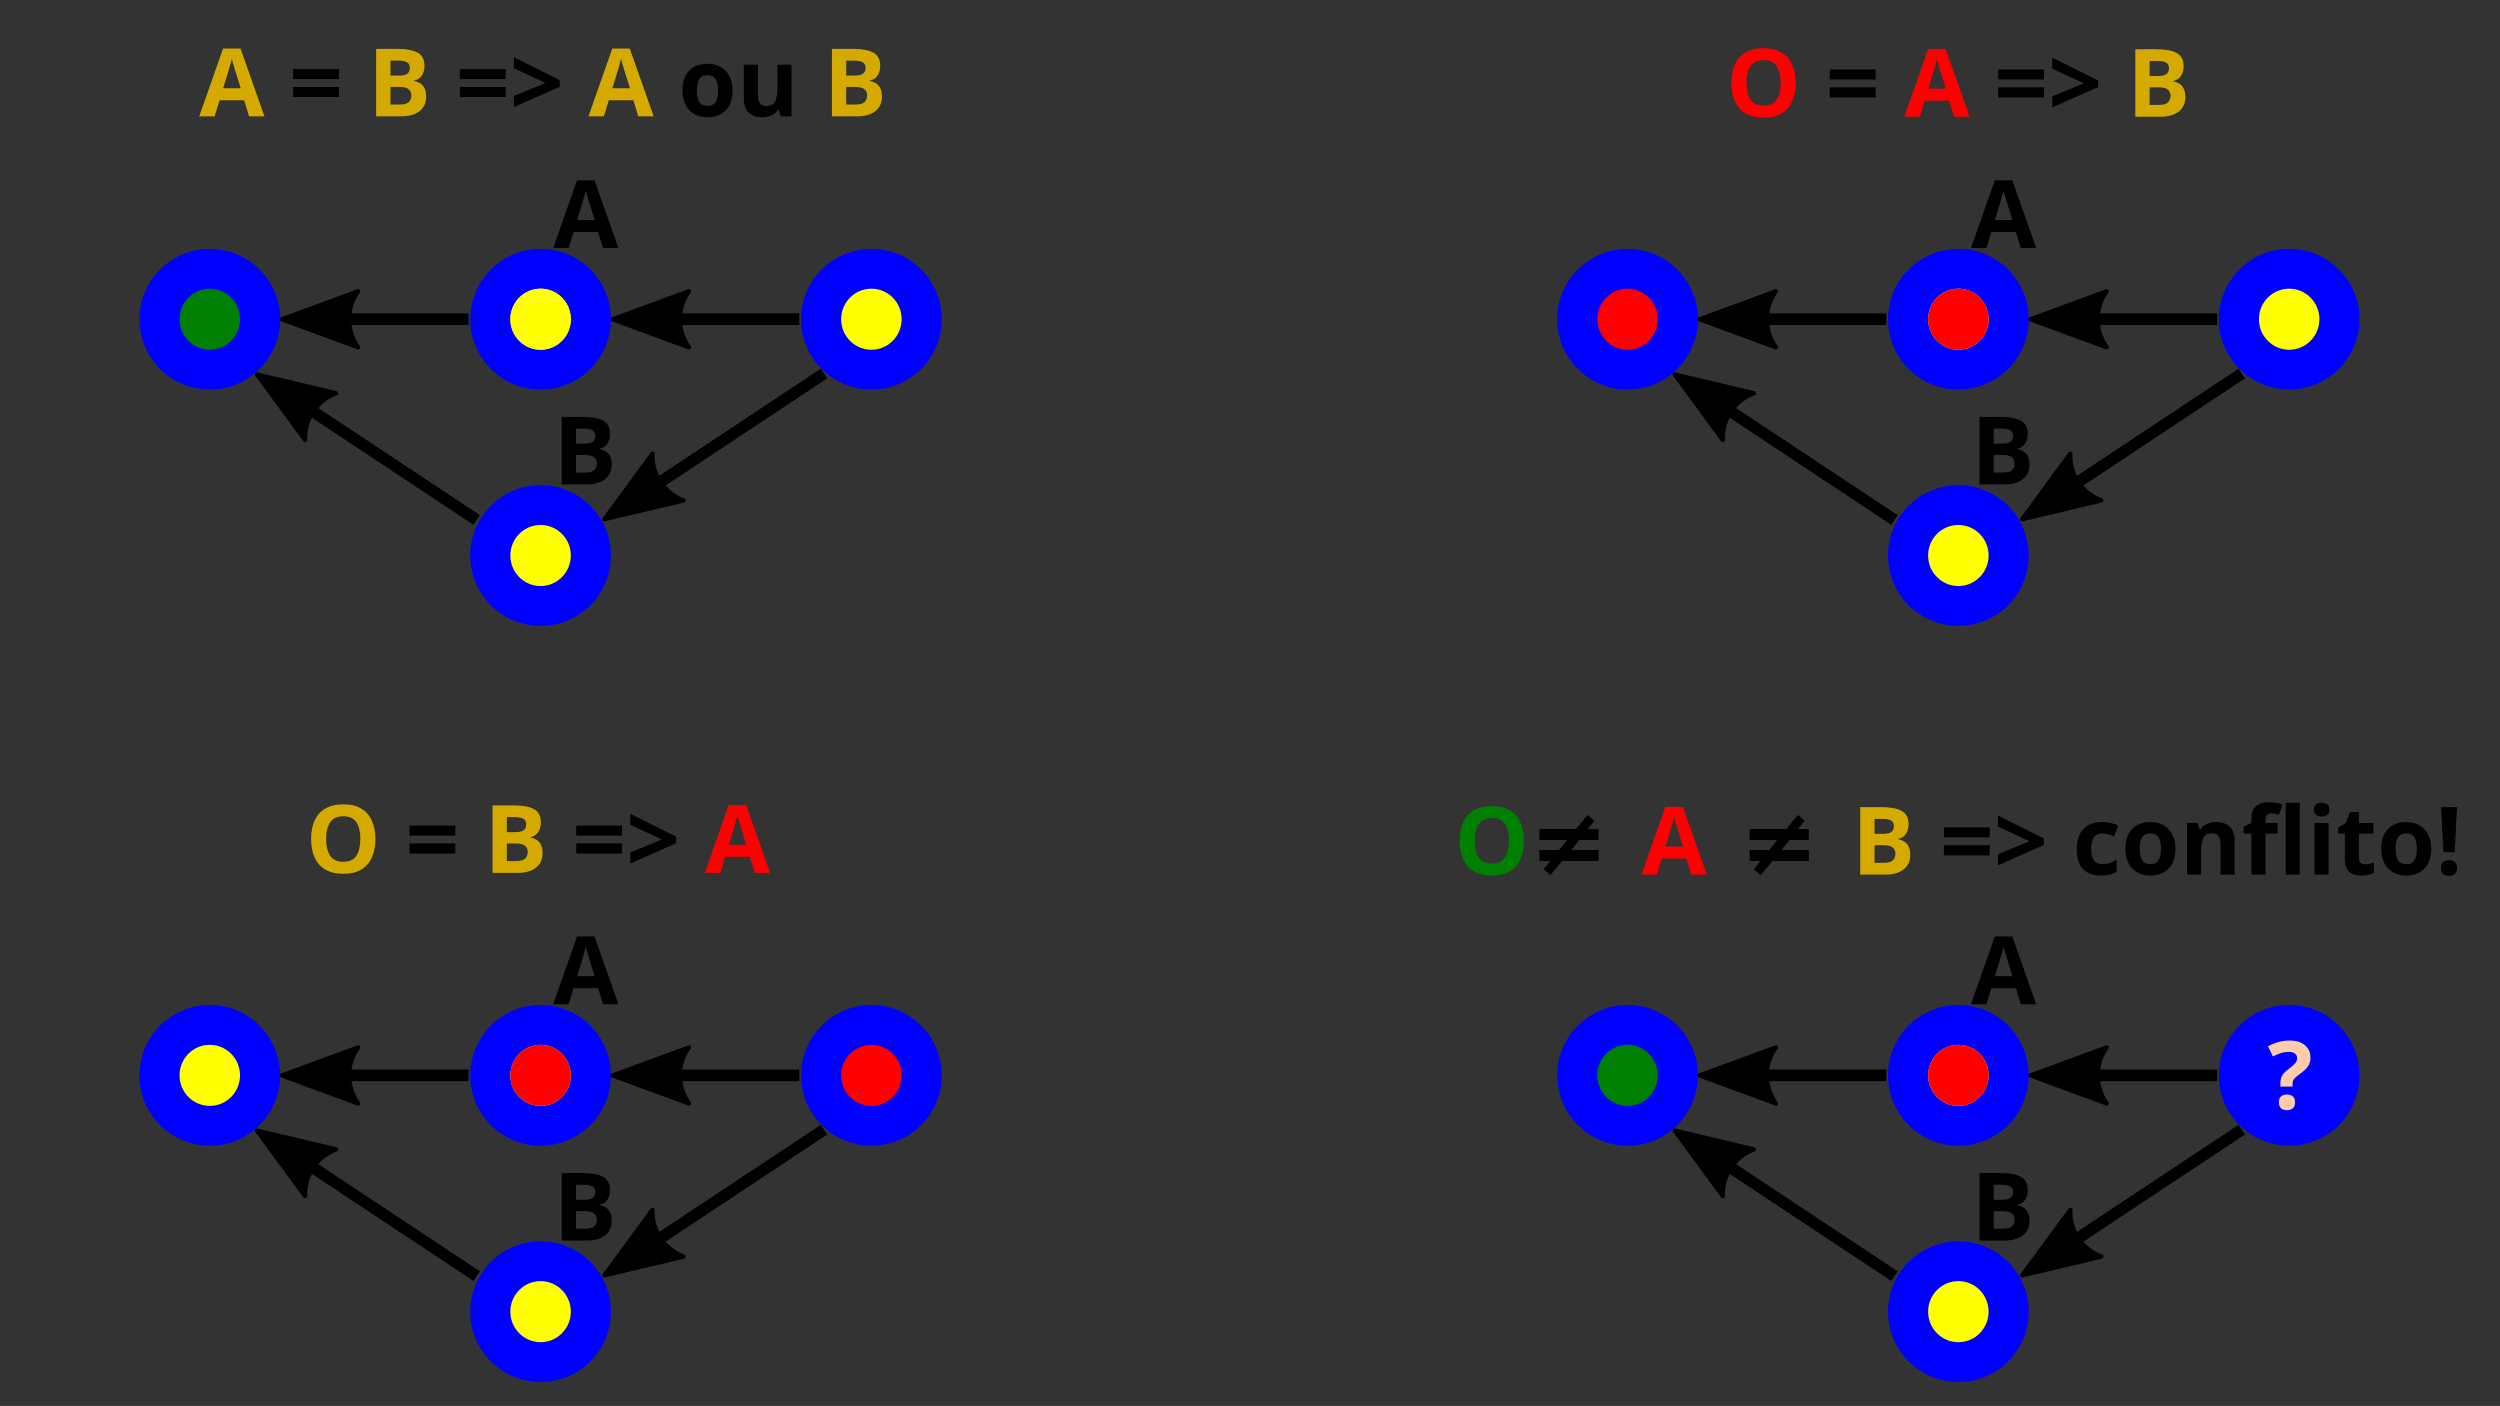 <?xml version="1.0" encoding="UTF-8" standalone="no"?>
<!-- Created with Inkscape (http://www.inkscape.org/) -->

<svg
   version="1.1"
   id="svg2"
   width="1058"
   height="595"
   viewBox="0 0 1058 595"
   sodipodi:docname="3-way-merge.svg"
   inkscape:version="1.1.2 (0a00cf5339, 2022-02-04, custom)"
   xmlns:inkscape="http://www.inkscape.org/namespaces/inkscape"
   xmlns:sodipodi="http://sodipodi.sourceforge.net/DTD/sodipodi-0.dtd"
   xmlns="http://www.w3.org/2000/svg"
   xmlns:svg="http://www.w3.org/2000/svg">
  <rect x="0" y="0" width="1058" height="595" fill="#333333" stroke="none"/>
  <defs
     id="defs6">
    <marker
       style="overflow:visible;"
       id="Arrow2Mend"
       refX="0.0"
       refY="0.0"
       orient="auto"
       inkscape:stockid="Arrow2Mend"
       inkscape:isstock="true">
      <path
         transform="scale(0.6) rotate(180) translate(0,0)"
         d="M 8.719,4.034 L -2.207,0.016 L 8.719,-4.002 C 6.973,-1.63 6.983,1.616 8.719,4.034 z "
         style="stroke:context-stroke;fill-rule:evenodd;fill:context-stroke;stroke-width:0.625;stroke-linejoin:round;"
         id="path2113" />
    </marker>
    <marker
       style="overflow:visible"
       id="Arrow2Mstart"
       refX="0"
       refY="0"
       orient="auto"
       inkscape:stockid="Arrow2Mstart"
       inkscape:isstock="true">
      <path
         transform="scale(0.6)"
         d="M 8.719,4.034 -2.207,0.016 8.719,-4.002 c -1.745,2.372 -1.735,5.617 -6e-7,8.035 z"
         style="fill:context-stroke;fill-rule:evenodd;stroke:context-stroke;stroke-width:0.625;stroke-linejoin:round"
         id="path1480" />
    </marker>
  </defs>
  <sodipodi:namedview
     id="namedview4"
     pagecolor="#ffffff"
     bordercolor="#666666"
     borderopacity="1.0"
     inkscape:pageshadow="2"
     inkscape:pageopacity="0.0"
     inkscape:pagecheckerboard="0"
     showgrid="false"
     inkscape:snap-bbox="true"
     inkscape:snap-bbox-midpoints="true"
     inkscape:zoom="0.585"
     inkscape:cx="660.68376"
     inkscape:cy="354.70085"
     inkscape:window-width="1680"
     inkscape:window-height="1050"
     inkscape:window-x="0"
     inkscape:window-y="0"
     inkscape:window-maximized="1"
     inkscape:current-layer="g8" />
  <g
     inkscape:groupmode="layer"
     inkscape:label="Image"
     id="g8">
    <ellipse
       style="fill:#0000ff;stroke-width:20"
       id="circle1111"
       cx="88.778"
       cy="135.094"
       rx="29.773"
       ry="29.773" />
    <ellipse
       style="fill:#0000ff;stroke-width:20"
       id="circle1113"
       cx="228.778"
       cy="135.094"
       rx="29.773"
       ry="29.773" />
    <g
       id="path1115">
      <path
         style="color:#000000;fill:#000000;-inkscape-stroke:none"
         d="m 125.85,132.623 v 4.914 h 72.43 v -4.914 z"
         id="path1409" />
      <g
         id="g1399">
        <g
           id="path1401">
          <path
             style="color:#000000;fill:#000000;fill-rule:evenodd;stroke-width:1.842;stroke-linejoin:round;-inkscape-stroke:none"
             d="m 151.552,146.971 -32.209,-11.844 32.209,-11.844 c -5.146,6.993 -5.116,16.56 0,23.688 z"
             id="path1405" />
          <path
             style="color:#000000;fill:#000000;fill-rule:evenodd;stroke-linejoin:round;-inkscape-stroke:none"
             d="m 151.234,122.418 -32.209,11.844 a 0.921,0.921 0 0 0 0,1.73 l 32.209,11.844 a 0.921,0.921 0 0 0 1.066,-1.402 c -4.889,-6.812 -4.913,-15.935 -0.006,-22.604 a 0.921,0.921 0 0 0 -1.061,-1.412 z m -1.861,2.648 c -3.421,6.239 -3.389,13.822 0.035,20.135 l -27.393,-10.074 z"
             id="path1407" />
        </g>
      </g>
    </g>
    <g
       id="path1806">
      <path
         style="color:#000000;fill:#000000;-inkscape-stroke:none"
         d="m 265.85,132.623 v 4.914 h 72.43 v -4.914 z"
         id="path1395" />
      <g
         id="g1385">
        <g
           id="path1387">
          <path
             style="color:#000000;fill:#000000;fill-rule:evenodd;stroke-width:1.842;stroke-linejoin:round;-inkscape-stroke:none"
             d="m 291.552,146.971 -32.209,-11.844 32.209,-11.844 c -5.146,6.993 -5.116,16.56 0,23.688 z"
             id="path1391" />
          <path
             style="color:#000000;fill:#000000;fill-rule:evenodd;stroke-linejoin:round;-inkscape-stroke:none"
             d="m 291.234,122.418 -32.209,11.844 a 0.921,0.921 0 0 0 0,1.73 l 32.209,11.844 a 0.921,0.921 0 0 0 1.066,-1.402 c -4.889,-6.812 -4.913,-15.935 -0.006,-22.604 a 0.921,0.921 0 0 0 -1.061,-1.412 z m -1.861,2.648 c -3.421,6.239 -3.389,13.822 0.035,20.135 l -27.393,-10.074 z"
             id="path1393" />
        </g>
      </g>
    </g>
    <ellipse
       style="fill:#0000ff;stroke-width:20"
       id="ellipse1808"
       cx="368.778"
       cy="135.094"
       rx="29.773"
       ry="29.773" />
    <ellipse
       style="fill:#0000ff;stroke-width:20"
       id="ellipse1810"
       cx="228.778"
       cy="235.094"
       rx="29.773"
       ry="29.773" />
    <g
       id="path1812">
      <path
         style="color:#000000;fill:#000000;-inkscape-stroke:none"
         d="m 115.615,160.023 -2.715,4.096 87.471,57.99 2.715,-4.094 z"
         id="path1377" />
      <g
         id="g1367">
        <g
           id="path1369">
          <path
             style="color:#000000;fill:#000000;fill-rule:evenodd;stroke-width:1.842;stroke-linejoin:round;-inkscape-stroke:none"
             d="m 129.108,186.184 -20.3,-27.669 33.39,7.926 c -8.153,2.985 -13.415,10.975 -13.089,19.743 z"
             id="path1373" />
          <path
             style="color:#000000;fill:#000000;fill-rule:evenodd;stroke-linejoin:round;-inkscape-stroke:none"
             d="m 109.021,157.619 a 0.921,0.921 0 0 0 -0.957,1.441 l 20.301,27.668 a 0.921,0.921 0 0 0 1.664,-0.578 c -0.311,-8.379 4.71,-15.997 12.484,-18.844 a 0.921,0.921 0 0 0 -0.104,-1.762 z m 2.012,2.371 28.363,6.732 c -6.299,3.31 -10.463,9.648 -11.098,16.801 z"
             id="path1375" />
        </g>
      </g>
    </g>
    <g
       id="path1985">
      <path
         style="color:#000000;fill:#000000;-inkscape-stroke:none"
         d="m 347.357,156.023 -87.471,57.992 2.715,4.094 87.471,-57.99 z"
         id="path1363" />
      <g
         id="g1353">
        <g
           id="path1355">
          <path
             style="color:#000000;fill:#000000;fill-rule:evenodd;stroke-width:1.842;stroke-linejoin:round;-inkscape-stroke:none"
             d="m 289.237,211.771 -33.39,7.926 20.3,-27.669 c -0.425,8.671 4.887,16.629 13.089,19.743 z"
             id="path1359" />
          <path
             style="color:#000000;fill:#000000;fill-rule:evenodd;stroke-linejoin:round;-inkscape-stroke:none"
             d="m 276.068,191.109 a 0.921,0.921 0 0 0 -0.664,0.373 l -20.301,27.67 a 0.921,0.921 0 0 0 0.957,1.441 l 33.389,-7.926 a 0.921,0.921 0 0 0 0.115,-1.758 c -7.839,-2.976 -12.901,-10.569 -12.496,-18.838 a 0.921,0.921 0 0 0 -1,-0.963 z m -0.752,3.609 c 0.597,7.09 4.814,13.393 11.156,16.762 l -28.4,6.742 z"
             id="path1361" />
        </g>
      </g>
    </g>
    <ellipse
       style="fill:#008000;stroke-width:4.913;stroke-dasharray:4.913, 4.913"
       id="path2400"
       cx="88.778"
       cy="135.094"
       rx="12.8"
       ry="12.923" />
    <ellipse
       style="fill:#ffff00;stroke-width:4.913;stroke-dasharray:4.913, 4.913"
       id="ellipse2482"
       cx="228.778"
       cy="135.094"
       rx="12.8"
       ry="12.923" />
    <ellipse
       style="fill:#ffff00;stroke-width:4.913;stroke-dasharray:4.913, 4.913"
       id="ellipse2502"
       cx="228.778"
       cy="135.094"
       rx="12.8"
       ry="12.923" />
    <ellipse
       style="fill:#ffff00;stroke-width:4.913;stroke-dasharray:4.913, 4.913"
       id="ellipse2504"
       cx="228.778"
       cy="235.094"
       rx="12.8"
       ry="12.923" />
    <ellipse
       style="fill:#ffff00;stroke-width:4.913;stroke-dasharray:4.913, 4.913"
       id="ellipse2506"
       cx="368.778"
       cy="135.094"
       rx="12.8"
       ry="12.923" />
    <g
       aria-label="A = B =&gt; A ou B"
       id="text4724"
       style="font-weight:bold;font-size:40px;-inkscape-font-specification:'sans-serif Bold'">
      <path
         d="m 105.398,49.234 -2.08,-6.8 H 92.918 l -2.08,6.8 h -6.52 l 10.08,-28.68 h 7.4 l 10.12,28.68 z m -5.6,-18.52 q -0.2,-0.68 -0.52,-1.72 -0.32,-1.04 -0.64,-2.12 -0.32,-1.08 -0.52,-1.88 -0.2,0.8 -0.56,2 -0.32,1.16 -0.64,2.24 -0.28,1.04 -0.44,1.48 l -2.04,6.64 h 7.44 z"
         style="fill:#d4aa00"
         id="path1304" />
      <path
         d="m 124.038,33.474 v -4.24 h 19.4 v 4.24 z m 0,7.6 v -4.28 h 19.4 v 4.28 z"
         id="path1306" />
      <path
         d="m 168.078,20.674 q 5.72,0 8.64,1.6 2.92,1.6 2.92,5.64 0,2.44 -1.16,4.12 -1.12,1.68 -3.24,2.04 v 0.2 q 1.44,0.28 2.6,1 1.16,0.72 1.84,2.08 0.68,1.36 0.68,3.6 0,3.88 -2.8,6.08 -2.8,2.2 -7.68,2.2 h -10.68 v -28.56 z m 0.68,11.32 q 2.64,0 3.64,-0.84 1.04,-0.84 1.04,-2.44 0,-1.64 -1.2,-2.36 -1.2,-0.72 -3.8,-0.72 h -3.2 v 6.36 z m -3.52,4.8 v 7.44 h 3.96 q 2.72,0 3.8,-1.04 1.08,-1.08 1.08,-2.84 0,-1.6 -1.12,-2.56 -1.08,-1 -3.96,-1 z"
         style="fill:#d4aa00"
         id="path1308" />
      <path
         d="m 194.598,33.474 v -4.24 h 19.4 v 4.24 z m 0,7.6 v -4.28 h 19.4 v 4.28 z"
         id="path1310" />
      <path
         d="m 217.478,40.594 13.36,-5.48 -13.36,-6.2 v -4.68 l 19.4,9.68 v 2.8 l -19.4,8.56 z"
         id="path1312" />
      <path
         d="m 270.118,49.234 -2.08,-6.8 h -10.4 l -2.08,6.8 h -6.52 l 10.08,-28.68 h 7.4 l 10.12,28.68 z m -5.6,-18.52 q -0.2,-0.68 -0.52,-1.72 -0.32,-1.04 -0.64,-2.12 -0.32,-1.08 -0.52,-1.88 -0.2,0.8 -0.56,2 -0.32,1.16 -0.64,2.24 -0.28,1.04 -0.44,1.48 l -2.04,6.64 h 7.44 z"
         style="fill:#d4aa00"
         id="path1314" />
      <path
         d="m 309.998,38.274 q 0,5.44 -2.88,8.4 -2.84,2.96 -7.76,2.96 -3.04,0 -5.44,-1.32 -2.36,-1.32 -3.72,-3.84 -1.36,-2.56 -1.36,-6.2 0,-5.44 2.84,-8.36 2.84,-2.92 7.8,-2.92 3.08,0 5.44,1.32 2.36,1.32 3.72,3.84 1.36,2.48 1.36,6.12 z m -15.08,0 q 0,3.24 1.04,4.92 1.08,1.64 3.48,1.64 2.36,0 3.4,-1.64 1.08,-1.68 1.08,-4.92 0,-3.24 -1.08,-4.84 -1.04,-1.64 -3.44,-1.64 -2.36,0 -3.44,1.64 -1.04,1.6 -1.04,4.84 z"
         id="path1316" />
      <path
         d="m 334.958,27.394 v 21.84 h -4.56 l -0.8,-2.8 h -0.32 q -1.04,1.68 -2.88,2.44 -1.8,0.76 -3.84,0.76 -3.52,0 -5.64,-1.88 -2.12,-1.92 -2.12,-6.12 v -14.24 h 5.96 v 12.76 q 0,2.32 0.84,3.52 0.84,1.2 2.68,1.2 2.72,0 3.72,-1.84 1,-1.88 1,-5.36 v -10.28 z"
         id="path1318" />
      <path
         d="m 360.958,20.674 q 5.72,0 8.64,1.6 2.92,1.6 2.92,5.64 0,2.44 -1.16,4.12 -1.12,1.68 -3.24,2.04 v 0.2 q 1.44,0.28 2.6,1 1.16,0.72 1.84,2.08 0.68,1.36 0.68,3.6 0,3.88 -2.8,6.08 -2.8,2.2 -7.68,2.2 h -10.68 v -28.56 z m 0.68,11.32 q 2.64,0 3.64,-0.84 1.04,-0.84 1.04,-2.44 0,-1.64 -1.2,-2.36 -1.2,-0.72 -3.8,-0.72 h -3.2 v 6.36 z m -3.52,4.8 v 7.44 h 3.96 q 2.72,0 3.8,-1.04 1.08,-1.08 1.08,-2.84 0,-1.6 -1.12,-2.56 -1.08,-1 -3.96,-1 z"
         style="fill:#d4aa00"
         id="path1320" />
    </g>
    <ellipse
       style="fill:#0000ff;stroke-width:20"
       id="ellipse6982"
       cx="88.778"
       cy="455.094"
       rx="29.773"
       ry="29.773" />
    <ellipse
       style="fill:#0000ff;stroke-width:20"
       id="ellipse6984"
       cx="228.778"
       cy="455.094"
       rx="29.773"
       ry="29.773" />
    <g
       id="path6986">
      <path
         style="color:#000000;fill:#000000;-inkscape-stroke:none"
         d="m 125.85,452.623 v 4.914 h 72.43 v -4.914 z"
         id="path1298" />
      <g
         id="g1288">
        <g
           id="path1290">
          <path
             style="color:#000000;fill:#000000;fill-rule:evenodd;stroke-width:1.842;stroke-linejoin:round;-inkscape-stroke:none"
             d="m 151.552,466.971 -32.209,-11.844 32.209,-11.844 c -5.146,6.993 -5.116,16.56 0,23.688 z"
             id="path1294" />
          <path
             style="color:#000000;fill:#000000;fill-rule:evenodd;stroke-linejoin:round;-inkscape-stroke:none"
             d="m 151.234,442.418 -32.209,11.844 a 0.921,0.921 0 0 0 0,1.73 l 32.209,11.844 a 0.921,0.921 0 0 0 1.066,-1.402 c -4.889,-6.812 -4.913,-15.935 -0.006,-22.604 a 0.921,0.921 0 0 0 -1.061,-1.412 z m -1.861,2.648 c -3.421,6.239 -3.389,13.822 0.035,20.135 l -27.393,-10.074 z"
             id="path1296" />
        </g>
      </g>
    </g>
    <g
       id="path6988">
      <path
         style="color:#000000;fill:#000000;-inkscape-stroke:none"
         d="m 265.85,452.623 v 4.914 h 72.43 v -4.914 z"
         id="path1284" />
      <g
         id="g1274">
        <g
           id="path1276">
          <path
             style="color:#000000;fill:#000000;fill-rule:evenodd;stroke-width:1.842;stroke-linejoin:round;-inkscape-stroke:none"
             d="m 291.552,466.971 -32.209,-11.844 32.209,-11.844 c -5.146,6.993 -5.116,16.56 0,23.688 z"
             id="path1280" />
          <path
             style="color:#000000;fill:#000000;fill-rule:evenodd;stroke-linejoin:round;-inkscape-stroke:none"
             d="m 291.234,442.418 -32.209,11.844 a 0.921,0.921 0 0 0 0,1.73 l 32.209,11.844 a 0.921,0.921 0 0 0 1.066,-1.402 c -4.889,-6.812 -4.913,-15.935 -0.006,-22.604 a 0.921,0.921 0 0 0 -1.061,-1.412 z m -1.861,2.648 c -3.421,6.239 -3.389,13.822 0.035,20.135 l -27.393,-10.074 z"
             id="path1282" />
        </g>
      </g>
    </g>
    <ellipse
       style="fill:#0000ff;stroke-width:20"
       id="ellipse6990"
       cx="368.778"
       cy="455.094"
       rx="29.773"
       ry="29.773" />
    <ellipse
       style="fill:#0000ff;stroke-width:20"
       id="ellipse6992"
       cx="228.778"
       cy="555.094"
       rx="29.773"
       ry="29.773" />
    <g
       id="path6994">
      <path
         style="color:#000000;fill:#000000;-inkscape-stroke:none"
         d="m 115.615,480.023 -2.715,4.096 87.471,57.99 2.715,-4.094 z"
         id="path1266" />
      <g
         id="g1256">
        <g
           id="path1258">
          <path
             style="color:#000000;fill:#000000;fill-rule:evenodd;stroke-width:1.842;stroke-linejoin:round;-inkscape-stroke:none"
             d="m 129.108,506.184 -20.3,-27.669 33.39,7.926 c -8.153,2.985 -13.415,10.975 -13.089,19.743 z"
             id="path1262" />
          <path
             style="color:#000000;fill:#000000;fill-rule:evenodd;stroke-linejoin:round;-inkscape-stroke:none"
             d="m 109.021,477.619 a 0.921,0.921 0 0 0 -0.957,1.441 l 20.301,27.668 a 0.921,0.921 0 0 0 1.664,-0.578 c -0.311,-8.379 4.71,-15.997 12.484,-18.844 a 0.921,0.921 0 0 0 -0.104,-1.762 z m 2.012,2.371 28.363,6.732 c -6.299,3.31 -10.463,9.648 -11.098,16.801 z"
             id="path1264" />
        </g>
      </g>
    </g>
    <g
       id="path6996">
      <path
         style="color:#000000;fill:#000000;-inkscape-stroke:none"
         d="m 347.357,476.023 -87.471,57.992 2.715,4.094 87.471,-57.99 z"
         id="path1252" />
      <g
         id="g1242">
        <g
           id="path1244">
          <path
             style="color:#000000;fill:#000000;fill-rule:evenodd;stroke-width:1.842;stroke-linejoin:round;-inkscape-stroke:none"
             d="m 289.237,531.771 -33.39,7.926 20.3,-27.669 c -0.425,8.671 4.887,16.629 13.089,19.743 z"
             id="path1248" />
          <path
             style="color:#000000;fill:#000000;fill-rule:evenodd;stroke-linejoin:round;-inkscape-stroke:none"
             d="m 276.068,511.109 a 0.921,0.921 0 0 0 -0.664,0.373 l -20.301,27.67 a 0.921,0.921 0 0 0 0.957,1.441 l 33.389,-7.926 a 0.921,0.921 0 0 0 0.115,-1.758 c -7.839,-2.976 -12.901,-10.569 -12.496,-18.838 a 0.921,0.921 0 0 0 -1,-0.963 z m -0.752,3.609 c 0.597,7.09 4.814,13.393 11.156,16.762 l -28.4,6.742 z"
             id="path1250" />
        </g>
      </g>
    </g>
    <ellipse
       style="fill:#ffff00;stroke-width:4.913;stroke-dasharray:4.913, 4.913"
       id="ellipse6998"
       cx="88.778"
       cy="455.094"
       rx="12.8"
       ry="12.923" />
    <ellipse
       style="fill:#ffff00;stroke-width:4.913;stroke-dasharray:4.913, 4.913"
       id="ellipse7000"
       cx="228.778"
       cy="455.094"
       rx="12.8"
       ry="12.923" />
    <ellipse
       style="fill:#ff0000;stroke-width:4.913;stroke-dasharray:4.913, 4.913"
       id="ellipse7002"
       cx="228.778"
       cy="455.094"
       rx="12.8"
       ry="12.923" />
    <ellipse
       style="fill:#ffff00;stroke-width:4.913;stroke-dasharray:4.913, 4.913"
       id="ellipse7004"
       cx="228.778"
       cy="555.094"
       rx="12.8"
       ry="12.923" />
    <ellipse
       style="fill:#ff0000;stroke-width:4.913;stroke-dasharray:4.913, 4.913"
       id="ellipse7006"
       cx="368.778"
       cy="455.094"
       rx="12.8"
       ry="12.923" />
    <g
       aria-label="O = B =&gt; A"
       id="text7010"
       style="font-weight:bold;font-size:40px;-inkscape-font-specification:'sans-serif Bold'">
      <path
         d="m 158.858,355.074 q 0,4.44 -1.48,7.76 -1.44,3.28 -4.44,5.12 -3,1.84 -7.68,1.84 -4.64,0 -7.68,-1.84 -3,-1.84 -4.48,-5.16 -1.44,-3.32 -1.44,-7.76 0,-4.44 1.44,-7.72 1.48,-3.28 4.48,-5.08 3.04,-1.84 7.72,-1.84 4.64,0 7.64,1.84 3,1.8 4.44,5.12 1.48,3.28 1.48,7.72 z m -20.84,0 q 0,4.48 1.72,7.08 1.72,2.56 5.52,2.56 3.88,0 5.56,-2.56 1.68,-2.6 1.68,-7.08 0,-4.52 -1.68,-7.08 -1.68,-2.56 -5.52,-2.56 -3.84,0 -5.56,2.56 -1.72,2.56 -1.72,7.08 z"
         style="fill:#d4aa00"
         id="path1205" />
      <path
         d="m 173.298,353.634 v -4.24 h 19.4 v 4.24 z m 0,7.6 v -4.28 h 19.4 v 4.28 z"
         id="path1207" />
      <path
         d="m 217.338,340.834 q 5.72,0 8.64,1.6 2.92,1.6 2.92,5.64 0,2.44 -1.16,4.12 -1.12,1.68 -3.24,2.04 v 0.2 q 1.44,0.28 2.6,1 1.16,0.72 1.84,2.08 0.68,1.36 0.68,3.6 0,3.88 -2.8,6.08 -2.8,2.2 -7.68,2.2 h -10.68 v -28.56 z m 0.68,11.32 q 2.64,0 3.64,-0.84 1.04,-0.84 1.04,-2.44 0,-1.64 -1.2,-2.36 -1.2,-0.72 -3.8,-0.72 h -3.2 v 6.36 z m -3.52,4.8 v 7.44 h 3.96 q 2.72,0 3.8,-1.04 1.08,-1.08 1.08,-2.84 0,-1.6 -1.12,-2.56 -1.08,-1 -3.96,-1 z"
         style="fill:#d4aa00"
         id="path1209" />
      <path
         d="m 243.858,353.634 v -4.24 h 19.4 v 4.24 z m 0,7.6 v -4.28 h 19.4 v 4.28 z"
         id="path1211" />
      <path
         d="m 266.738,360.754 13.36,-5.48 -13.36,-6.2 v -4.68 l 19.4,9.68 v 2.8 l -19.4,8.56 z"
         id="path1213" />
      <path
         d="m 319.378,369.394 -2.08,-6.8 h -10.4 l -2.08,6.8 h -6.52 l 10.08,-28.68 h 7.4 l 10.12,28.68 z m -5.6,-18.52 q -0.2,-0.68 -0.52,-1.72 -0.32,-1.04 -0.64,-2.12 -0.32,-1.08 -0.52,-1.88 -0.2,0.8 -0.56,2 -0.32,1.16 -0.64,2.24 -0.28,1.04 -0.44,1.48 l -2.04,6.64 h 7.44 z"
         style="fill:#ff0000"
         id="path1215" />
    </g>
    <ellipse
       style="fill:#0000ff;stroke-width:20"
       id="ellipse7012"
       cx="688.778"
       cy="135.094"
       rx="29.773"
       ry="29.773" />
    <ellipse
       style="fill:#0000ff;stroke-width:20"
       id="ellipse7014"
       cx="828.778"
       cy="135.094"
       rx="29.773"
       ry="29.773" />
    <g
       id="path7016">
      <path
         style="color:#000000;fill:#000000;-inkscape-stroke:none"
         d="m 725.85,132.623 v 4.914 h 72.43 v -4.914 z"
         id="path1199" />
      <g
         id="g1189">
        <g
           id="path1191">
          <path
             style="color:#000000;fill:#000000;fill-rule:evenodd;stroke-width:1.842;stroke-linejoin:round;-inkscape-stroke:none"
             d="m 751.552,146.971 -32.209,-11.844 32.209,-11.844 c -5.146,6.993 -5.116,16.56 0,23.688 z"
             id="path1195" />
          <path
             style="color:#000000;fill:#000000;fill-rule:evenodd;stroke-linejoin:round;-inkscape-stroke:none"
             d="m 751.234,122.418 -32.209,11.844 a 0.921,0.921 0 0 0 0,1.73 l 32.209,11.844 a 0.921,0.921 0 0 0 1.066,-1.402 c -4.889,-6.812 -4.913,-15.935 -0.006,-22.604 a 0.921,0.921 0 0 0 -1.061,-1.412 z m -1.861,2.648 c -3.421,6.239 -3.389,13.822 0.035,20.135 l -27.393,-10.074 z"
             id="path1197" />
        </g>
      </g>
    </g>
    <g
       id="path7018">
      <path
         style="color:#000000;fill:#000000;-inkscape-stroke:none"
         d="m 865.85,132.623 v 4.914 h 72.43 v -4.914 z"
         id="path1185" />
      <g
         id="g1175">
        <g
           id="path1177">
          <path
             style="color:#000000;fill:#000000;fill-rule:evenodd;stroke-width:1.842;stroke-linejoin:round;-inkscape-stroke:none"
             d="m 891.552,146.971 -32.209,-11.844 32.209,-11.844 c -5.146,6.993 -5.116,16.56 0,23.688 z"
             id="path1181" />
          <path
             style="color:#000000;fill:#000000;fill-rule:evenodd;stroke-linejoin:round;-inkscape-stroke:none"
             d="m 891.234,122.418 -32.209,11.844 a 0.921,0.921 0 0 0 0,1.73 l 32.209,11.844 a 0.921,0.921 0 0 0 1.066,-1.402 c -4.889,-6.812 -4.913,-15.935 -0.006,-22.604 a 0.921,0.921 0 0 0 -1.061,-1.412 z m -1.861,2.648 c -3.421,6.239 -3.389,13.822 0.035,20.135 l -27.393,-10.074 z"
             id="path1183" />
        </g>
      </g>
    </g>
    <ellipse
       style="fill:#0000ff;stroke-width:20"
       id="ellipse7020"
       cx="968.778"
       cy="135.094"
       rx="29.773"
       ry="29.773" />
    <ellipse
       style="fill:#0000ff;stroke-width:20"
       id="ellipse7022"
       cx="828.778"
       cy="235.094"
       rx="29.773"
       ry="29.773" />
    <g
       id="path7024">
      <path
         style="color:#000000;fill:#000000;-inkscape-stroke:none"
         d="m 715.615,160.023 -2.715,4.096 87.471,57.99 2.715,-4.094 z"
         id="path1167" />
      <g
         id="g1157">
        <g
           id="path1159">
          <path
             style="color:#000000;fill:#000000;fill-rule:evenodd;stroke-width:1.842;stroke-linejoin:round;-inkscape-stroke:none"
             d="m 729.108,186.184 -20.3,-27.669 33.39,7.926 c -8.153,2.985 -13.415,10.975 -13.089,19.743 z"
             id="path1163" />
          <path
             style="color:#000000;fill:#000000;fill-rule:evenodd;stroke-linejoin:round;-inkscape-stroke:none"
             d="m 709.021,157.619 a 0.921,0.921 0 0 0 -0.957,1.441 l 20.301,27.668 a 0.921,0.921 0 0 0 1.664,-0.578 c -0.311,-8.379 4.71,-15.997 12.484,-18.844 a 0.921,0.921 0 0 0 -0.104,-1.762 z m 2.012,2.371 28.363,6.732 c -6.299,3.31 -10.463,9.648 -11.098,16.801 z"
             id="path1165" />
        </g>
      </g>
    </g>
    <g
       id="path7026">
      <path
         style="color:#000000;fill:#000000;-inkscape-stroke:none"
         d="m 947.357,156.023 -87.471,57.992 2.715,4.094 87.471,-57.99 z"
         id="path1153" />
      <g
         id="g1143">
        <g
           id="path1145">
          <path
             style="color:#000000;fill:#000000;fill-rule:evenodd;stroke-width:1.842;stroke-linejoin:round;-inkscape-stroke:none"
             d="m 889.237,211.771 -33.39,7.926 20.3,-27.669 c -0.425,8.671 4.887,16.629 13.089,19.743 z"
             id="path1149" />
          <path
             style="color:#000000;fill:#000000;fill-rule:evenodd;stroke-linejoin:round;-inkscape-stroke:none"
             d="m 876.068,191.109 a 0.921,0.921 0 0 0 -0.664,0.373 l -20.301,27.67 a 0.921,0.921 0 0 0 0.957,1.441 l 33.389,-7.926 a 0.921,0.921 0 0 0 0.115,-1.758 c -7.839,-2.976 -12.901,-10.569 -12.496,-18.838 a 0.921,0.921 0 0 0 -1,-0.963 z m -0.752,3.609 c 0.597,7.09 4.814,13.393 11.156,16.762 l -28.4,6.742 z"
             id="path1151" />
        </g>
      </g>
    </g>
    <ellipse
       style="fill:#ff0000;stroke-width:4.913;stroke-dasharray:4.913, 4.913"
       id="ellipse7028"
       cx="688.778"
       cy="135.094"
       rx="12.8"
       ry="12.923" />
    <ellipse
       style="fill:#ffff00;stroke-width:4.913;stroke-dasharray:4.913, 4.913"
       id="ellipse7030"
       cx="828.778"
       cy="135.094"
       rx="12.8"
       ry="12.923" />
    <ellipse
       style="fill:#ff0000;stroke-width:4.913;stroke-dasharray:4.913, 4.913"
       id="ellipse7032"
       cx="828.778"
       cy="135.094"
       rx="12.8"
       ry="12.923" />
    <ellipse
       style="fill:#ffff00;stroke-width:4.913;stroke-dasharray:4.913, 4.913"
       id="ellipse7034"
       cx="828.778"
       cy="235.094"
       rx="12.8"
       ry="12.923" />
    <ellipse
       style="fill:#ffff00;stroke-width:4.913;stroke-dasharray:4.913, 4.913"
       id="ellipse7036"
       cx="968.778"
       cy="135.094"
       rx="12.8"
       ry="12.923" />
    <g
       aria-label="O = A =&gt; B"
       id="text7040"
       style="font-weight:bold;font-size:40px;-inkscape-font-specification:'sans-serif Bold'">
      <path
         d="m 759.918,35.074 q 0,4.44 -1.48,7.76 -1.44,3.28 -4.44,5.12 -3,1.84 -7.68,1.84 -4.64,0 -7.68,-1.84 -3,-1.84 -4.48,-5.16 -1.44,-3.32 -1.44,-7.76 0,-4.44 1.44,-7.72 1.48,-3.28 4.48,-5.08 3.04,-1.84 7.72,-1.84 4.64,0 7.64,1.84 3,1.8 4.44,5.12 1.48,3.28 1.48,7.72 z m -20.84,0 q 0,4.48 1.72,7.08 1.72,2.56 5.52,2.56 3.88,0 5.56,-2.56 1.68,-2.6 1.68,-7.08 0,-4.52 -1.68,-7.08 -1.68,-2.56 -5.52,-2.56 -3.84,0 -5.56,2.56 -1.72,2.56 -1.72,7.08 z"
         style="fill:#ff0000"
         id="path1105" />
      <path
         d="m 774.358,33.634 v -4.24 h 19.4 v 4.24 z m 0,7.6 v -4.28 h 19.4 v 4.28 z"
         id="path1107" />
      <path
         d="m 826.998,49.394 -2.08,-6.8 h -10.4 l -2.08,6.8 h -6.52 l 10.08,-28.68 h 7.4 l 10.12,28.68 z m -5.6,-18.52 q -0.2,-0.68 -0.52,-1.72 -0.32,-1.04 -0.64,-2.12 -0.32,-1.08 -0.52,-1.88 -0.2,0.8 -0.56,2 -0.32,1.16 -0.64,2.24 -0.28,1.04 -0.44,1.48 l -2.04,6.64 h 7.44 z"
         style="fill:#ff0000"
         id="path1109" />
      <path
         d="m 845.638,33.634 v -4.24 h 19.4 v 4.24 z m 0,7.6 v -4.28 h 19.4 v 4.28 z"
         id="path1111" />
      <path
         d="m 868.518,40.754 13.36,-5.48 -13.36,-6.2 v -4.68 l 19.4,9.68 v 2.8 l -19.4,8.56 z"
         id="path1113" />
      <path
         d="m 912.558,20.834 q 5.72,0 8.64,1.6 2.92,1.6 2.92,5.64 0,2.44 -1.16,4.12 -1.12,1.68 -3.24,2.04 v 0.2 q 1.44,0.28 2.6,1 1.16,0.72 1.84,2.08 0.68,1.36 0.68,3.6 0,3.88 -2.8,6.08 -2.8,2.2 -7.68,2.2 h -10.68 v -28.56 z m 0.68,11.32 q 2.64,0 3.64,-0.84 1.04,-0.84 1.04,-2.44 0,-1.64 -1.2,-2.36 -1.2,-0.72 -3.8,-0.72 h -3.2 v 6.36 z m -3.52,4.8 v 7.44 h 3.96 q 2.72,0 3.8,-1.04 1.08,-1.08 1.08,-2.84 0,-1.6 -1.12,-2.56 -1.08,-1 -3.96,-1 z"
         style="fill:#d4aa00"
         id="path1116" />
    </g>
    <ellipse
       style="fill:#0000ff;stroke-width:20"
       id="ellipse7042"
       cx="688.778"
       cy="455.094"
       rx="29.773"
       ry="29.773" />
    <ellipse
       style="fill:#0000ff;stroke-width:20"
       id="ellipse7044"
       cx="828.778"
       cy="455.094"
       rx="29.773"
       ry="29.773" />
    <g
       id="path7046">
      <path
         style="color:#000000;fill:#000000;-inkscape-stroke:none"
         d="m 725.85,452.623 v 4.914 h 72.43 v -4.914 z"
         id="path1099" />
      <g
         id="g1089">
        <g
           id="path1091">
          <path
             style="color:#000000;fill:#000000;fill-rule:evenodd;stroke-width:1.842;stroke-linejoin:round;-inkscape-stroke:none"
             d="m 751.552,466.971 -32.209,-11.844 32.209,-11.844 c -5.146,6.993 -5.116,16.56 0,23.688 z"
             id="path1095" />
          <path
             style="color:#000000;fill:#000000;fill-rule:evenodd;stroke-linejoin:round;-inkscape-stroke:none"
             d="m 751.234,442.418 -32.209,11.844 a 0.921,0.921 0 0 0 0,1.73 l 32.209,11.844 a 0.921,0.921 0 0 0 1.066,-1.402 c -4.889,-6.812 -4.913,-15.935 -0.006,-22.604 a 0.921,0.921 0 0 0 -1.061,-1.412 z m -1.861,2.648 c -3.421,6.239 -3.389,13.822 0.035,20.135 l -27.393,-10.074 z"
             id="path1097" />
        </g>
      </g>
    </g>
    <g
       id="path7048">
      <path
         style="color:#000000;fill:#000000;-inkscape-stroke:none"
         d="m 865.85,452.623 v 4.914 h 72.43 v -4.914 z"
         id="path1085" />
      <g
         id="g1075">
        <g
           id="path1077">
          <path
             style="color:#000000;fill:#000000;fill-rule:evenodd;stroke-width:1.842;stroke-linejoin:round;-inkscape-stroke:none"
             d="m 891.552,466.971 -32.209,-11.844 32.209,-11.844 c -5.146,6.993 -5.116,16.56 0,23.688 z"
             id="path1081" />
          <path
             style="color:#000000;fill:#000000;fill-rule:evenodd;stroke-linejoin:round;-inkscape-stroke:none"
             d="m 891.234,442.418 -32.209,11.844 a 0.921,0.921 0 0 0 0,1.73 l 32.209,11.844 a 0.921,0.921 0 0 0 1.066,-1.402 c -4.889,-6.812 -4.913,-15.935 -0.006,-22.604 a 0.921,0.921 0 0 0 -1.061,-1.412 z m -1.861,2.648 c -3.421,6.239 -3.389,13.822 0.035,20.135 l -27.393,-10.074 z"
             id="path1083" />
        </g>
      </g>
    </g>
    <ellipse
       style="fill:#0000ff;stroke-width:20"
       id="ellipse7050"
       cx="968.778"
       cy="455.094"
       rx="29.773"
       ry="29.773" />
    <ellipse
       style="fill:#0000ff;stroke-width:20"
       id="ellipse7052"
       cx="828.778"
       cy="555.094"
       rx="29.773"
       ry="29.773" />
    <g
       id="path7054">
      <path
         style="color:#000000;fill:#000000;-inkscape-stroke:none"
         d="m 715.615,480.023 -2.715,4.096 87.471,57.99 2.715,-4.094 z"
         id="path1067" />
      <g
         id="g1057">
        <g
           id="path1059">
          <path
             style="color:#000000;fill:#000000;fill-rule:evenodd;stroke-width:1.842;stroke-linejoin:round;-inkscape-stroke:none"
             d="m 729.108,506.184 -20.3,-27.669 33.39,7.926 c -8.153,2.985 -13.415,10.975 -13.089,19.743 z"
             id="path1063" />
          <path
             style="color:#000000;fill:#000000;fill-rule:evenodd;stroke-linejoin:round;-inkscape-stroke:none"
             d="m 709.021,477.619 a 0.921,0.921 0 0 0 -0.957,1.441 l 20.301,27.668 a 0.921,0.921 0 0 0 1.664,-0.578 c -0.311,-8.379 4.71,-15.997 12.484,-18.844 a 0.921,0.921 0 0 0 -0.104,-1.762 z m 2.012,2.371 28.363,6.732 c -6.299,3.31 -10.463,9.648 -11.098,16.801 z"
             id="path1065" />
        </g>
      </g>
    </g>
    <g
       id="path7056">
      <path
         style="color:#000000;fill:#000000;-inkscape-stroke:none"
         d="m 947.357,476.023 -87.471,57.992 2.715,4.094 87.471,-57.99 z"
         id="path1053" />
      <g
         id="g1043">
        <g
           id="path1045">
          <path
             style="color:#000000;fill:#000000;fill-rule:evenodd;stroke-width:1.842;stroke-linejoin:round;-inkscape-stroke:none"
             d="m 889.237,531.771 -33.39,7.926 20.3,-27.669 c -0.425,8.671 4.887,16.629 13.089,19.743 z"
             id="path1049" />
          <path
             style="color:#000000;fill:#000000;fill-rule:evenodd;stroke-linejoin:round;-inkscape-stroke:none"
             d="m 876.068,511.109 a 0.921,0.921 0 0 0 -0.664,0.373 l -20.301,27.67 a 0.921,0.921 0 0 0 0.957,1.441 l 33.389,-7.926 a 0.921,0.921 0 0 0 0.115,-1.758 c -7.839,-2.976 -12.901,-10.569 -12.496,-18.838 a 0.921,0.921 0 0 0 -1,-0.963 z m -0.752,3.609 c 0.597,7.09 4.814,13.393 11.156,16.762 l -28.4,6.742 z"
             id="path1051" />
        </g>
      </g>
    </g>
    <ellipse
       style="fill:#008000;stroke-width:4.913;stroke-dasharray:4.913, 4.913"
       id="ellipse7058"
       cx="688.778"
       cy="455.094"
       rx="12.8"
       ry="12.923" />
    <ellipse
       style="fill:#ffff00;stroke-width:4.913;stroke-dasharray:4.913, 4.913"
       id="ellipse7060"
       cx="828.778"
       cy="455.094"
       rx="12.8"
       ry="12.923" />
    <ellipse
       style="fill:#ff0000;stroke-width:4.913;stroke-dasharray:4.913, 4.913"
       id="ellipse7062"
       cx="828.778"
       cy="455.094"
       rx="12.8"
       ry="12.923" />
    <ellipse
       style="fill:#ffff00;stroke-width:4.913;stroke-dasharray:4.913, 4.913"
       id="ellipse7064"
       cx="828.778"
       cy="555.094"
       rx="12.8"
       ry="12.923" />
    <g
       aria-label="O≠ A ≠ B =&gt; conflito!"
       id="text7070"
       style="font-weight:bold;font-size:40px;-inkscape-font-specification:'sans-serif Bold'">
      <path
         d="m 644.934,355.814 q 0,4.44 -1.48,7.76 -1.44,3.28 -4.44,5.12 -3,1.84 -7.68,1.84 -4.64,0 -7.68,-1.84 -3,-1.84 -4.48,-5.16 -1.44,-3.32 -1.44,-7.76 0,-4.44 1.44,-7.72 1.48,-3.28 4.48,-5.08 3.04,-1.84 7.72,-1.84 4.64,0 7.64,1.84 3,1.8 4.44,5.12 1.48,3.28 1.48,7.72 z m -20.84,0 q 0,4.48 1.72,7.08 1.72,2.56 5.52,2.56 3.88,0 5.56,-2.56 1.68,-2.6 1.68,-7.08 0,-4.52 -1.68,-7.08 -1.68,-2.56 -5.52,-2.56 -3.84,0 -5.56,2.56 -1.72,2.56 -1.72,7.08 z"
         style="fill:#008000"
         id="path972" />
      <path
         d="m 651.492,350.857 h 15.449 l 4.922,-5.957 2.91,2.441 -2.832,3.516 h 4.59 v 4.59 h -8.164 l -3.398,4.297 h 11.562 v 4.629 h -15.43 l -4.922,5.957 -2.93,-2.48 2.852,-3.477 h -4.609 v -4.629 h 8.281 l 3.438,-4.297 H 651.492 Z"
         id="path974" />
      <path
         d="m 715.775,370.134 -2.08,-6.8 h -10.4 l -2.08,6.8 h -6.52 l 10.08,-28.68 h 7.4 l 10.12,28.68 z m -5.6,-18.52 q -0.2,-0.68 -0.52,-1.72 -0.32,-1.04 -0.64,-2.12 -0.32,-1.08 -0.52,-1.88 -0.2,0.8 -0.56,2 -0.32,1.16 -0.64,2.24 -0.28,1.04 -0.44,1.48 l -2.04,6.64 h 7.44 z"
         style="fill:#ff0000"
         id="path976" />
      <path
         d="m 740.459,350.857 h 15.449 l 4.922,-5.957 2.91,2.441 -2.832,3.516 h 4.59 v 4.59 h -8.164 l -3.398,4.297 h 11.562 v 4.629 h -15.43 l -4.922,5.957 -2.93,-2.48 2.852,-3.477 h -4.609 v -4.629 h 8.281 l 3.438,-4.297 h -11.719 z"
         id="path978" />
      <path
         d="m 796.142,341.574 q 5.72,0 8.64,1.6 2.92,1.6 2.92,5.64 0,2.44 -1.16,4.12 -1.12,1.68 -3.24,2.04 v 0.2 q 1.44,0.28 2.6,1 1.16,0.72 1.84,2.08 0.68,1.36 0.68,3.6 0,3.88 -2.8,6.08 -2.8,2.2 -7.68,2.2 h -10.68 v -28.56 z m 0.68,11.32 q 2.64,0 3.64,-0.84 1.04,-0.84 1.04,-2.44 0,-1.64 -1.2,-2.36 -1.2,-0.72 -3.8,-0.72 h -3.2 v 6.36 z m -3.52,4.8 v 7.44 h 3.96 q 2.72,0 3.8,-1.04 1.08,-1.08 1.08,-2.84 0,-1.6 -1.12,-2.56 -1.08,-1 -3.96,-1 z"
         style="fill:#d4aa00"
         id="path980" />
      <path
         d="m 822.662,354.374 v -4.24 h 19.4 v 4.24 z m 0,7.6 v -4.28 h 19.4 v 4.28 z"
         id="path982" />
      <path
         d="m 845.542,361.494 13.36,-5.48 -13.36,-6.2 v -4.68 l 19.4,9.68 v 2.8 l -19.4,8.56 z"
         id="path984" />
      <path
         d="m 889.102,370.534 q -4.88,0 -7.56,-2.68 -2.64,-2.72 -2.64,-8.52 0,-4 1.36,-6.52 1.36,-2.52 3.76,-3.72 2.44,-1.2 5.6,-1.2 2.24,0 3.88,0.44 1.68,0.44 2.92,1.04 l -1.76,4.6 q -1.4,-0.56 -2.64,-0.92 -1.2,-0.36 -2.4,-0.36 -4.64,0 -4.64,6.6 0,3.28 1.2,4.84 1.24,1.56 3.44,1.56 1.88,0 3.32,-0.48 1.44,-0.52 2.8,-1.4 v 5.08 q -1.36,0.88 -2.88,1.24 -1.48,0.4 -3.76,0.4 z"
         id="path986" />
      <path
         d="m 920.622,359.174 q 0,5.44 -2.88,8.4 -2.84,2.96 -7.76,2.96 -3.04,0 -5.44,-1.32 -2.36,-1.32 -3.72,-3.84 -1.36,-2.56 -1.36,-6.2 0,-5.44 2.84,-8.36 2.84,-2.92 7.8,-2.92 3.08,0 5.44,1.32 2.36,1.32 3.72,3.84 1.36,2.48 1.36,6.12 z m -15.08,0 q 0,3.24 1.04,4.92 1.08,1.64 3.48,1.64 2.36,0 3.4,-1.64 1.08,-1.68 1.08,-4.92 0,-3.24 -1.08,-4.84 -1.04,-1.64 -3.44,-1.64 -2.36,0 -3.44,1.64 -1.04,1.6 -1.04,4.84 z"
         id="path988" />
      <path
         d="m 937.942,347.894 q 3.52,0 5.64,1.92 2.12,1.88 2.12,6.08 v 14.24 h -5.96 v -12.76 q 0,-2.36 -0.84,-3.52 -0.84,-1.2 -2.68,-1.2 -2.72,0 -3.72,1.88 -1,1.84 -1,5.32 v 10.28 h -5.96 v -21.84 h 4.56 l 0.8,2.8 h 0.32 q 1.04,-1.68 2.84,-2.44 1.84,-0.76 3.88,-0.76 z"
         id="path990" />
      <path
         d="m 963.902,352.774 h -5.16 v 17.36 h -5.96 v -17.36 h -3.28 v -2.88 l 3.28,-1.6 v -1.6 q 0,-2.8 0.92,-4.32 0.96,-1.56 2.68,-2.2 1.76,-0.64 4.12,-0.64 1.76,0 3.16,0.28 1.44,0.28 2.32,0.64 l -1.52,4.36 q -0.68,-0.2 -1.48,-0.36 -0.8,-0.2 -1.84,-0.2 -1.24,0 -1.84,0.76 -0.56,0.76 -0.56,1.92 v 1.36 h 5.16 z m 9.36,17.36 h -5.96 v -30.4 h 5.96 z"
         id="path992" />
      <path
         d="m 982.502,339.734 q 1.32,0 2.28,0.64 0.96,0.6 0.96,2.28 0,1.64 -0.96,2.28 -0.96,0.64 -2.28,0.64 -1.36,0 -2.32,-0.64 -0.92,-0.64 -0.92,-2.28 0,-1.68 0.92,-2.28 0.96,-0.64 2.32,-0.64 z m 2.96,8.56 v 21.84 h -5.96 v -21.84 z"
         id="path994" />
      <path
         d="m 1000.902,365.774 q 1,0 1.92,-0.2 0.92,-0.2 1.84,-0.48 v 4.44 q -0.96,0.4 -2.4,0.68 -1.4,0.32 -3.08,0.32 -1.96,0 -3.52,-0.64 -1.52,-0.64 -2.44,-2.2 -0.88,-1.6 -0.88,-4.4 v -10.52 h -2.84 v -2.52 l 3.28,-2 1.72,-4.6 h 3.8 v 4.64 h 6.12 v 4.48 h -6.12 v 10.52 q 0,1.24 0.72,1.88 0.72,0.6 1.88,0.6 z"
         id="path996" />
      <path
         d="m 1028.902,359.174 q 0,5.44 -2.88,8.4 -2.84,2.96 -7.76,2.96 -3.04,0 -5.44,-1.32 -2.36,-1.32 -3.72,-3.84 -1.36,-2.56 -1.36,-6.2 0,-5.44 2.84,-8.36 2.84,-2.92 7.8,-2.92 3.08,0 5.44,1.32 2.36,1.32 3.72,3.84 1.36,2.48 1.36,6.12 z m -15.08,0 q 0,3.24 1.04,4.92 1.08,1.64 3.48,1.64 2.36,0 3.4,-1.64 1.08,-1.68 1.08,-4.92 0,-3.24 -1.08,-4.84 -1.04,-1.64 -3.44,-1.64 -2.36,0 -3.44,1.64 -1.04,1.6 -1.04,4.84 z"
         id="path998" />
      <path
         d="m 1038.822,360.654 h -4.76 l -1,-19.08 h 6.76 z m -5.84,6.68 q 0,-1.84 1,-2.56 1,-0.76 2.44,-0.76 1.4,0 2.4,0.76 1,0.72 1,2.56 0,1.76 -1,2.56 -1,0.76 -2.4,0.76 -1.44,0 -2.44,-0.76 -1,-0.8 -1,-2.56 z"
         id="path1000" />
    </g>
    <g
       aria-label="B"
       id="text41582"
       style="font-weight:bold;font-size:40px;-inkscape-font-specification:'sans-serif Bold'">
      <path
         d="m 246.599,176.432 q 5.72,0 8.64,1.6 2.92,1.6 2.92,5.64 0,2.44 -1.16,4.12 -1.12,1.68 -3.24,2.04 v 0.2 q 1.44,0.28 2.6,1 1.16,0.72 1.84,2.08 0.68,1.36 0.68,3.6 0,3.88 -2.8,6.08 -2.8,2.2 -7.68,2.2 h -10.68 v -28.56 z m 0.68,11.32 q 2.64,0 3.64,-0.84 1.04,-0.84 1.04,-2.44 0,-1.64 -1.2,-2.36 -1.2,-0.72 -3.8,-0.72 h -3.2 v 6.36 z m -3.52,4.8 v 7.44 h 3.96 q 2.72,0 3.8,-1.04 1.08,-1.08 1.08,-2.84 0,-1.6 -1.12,-2.56 -1.08,-1 -3.96,-1 z"
         id="path967" />
    </g>
    <g
       aria-label="B"
       id="text41586"
       style="font-weight:bold;font-size:40px;-inkscape-font-specification:'sans-serif Bold'">
      <path
         d="m 246.599,496.432 q 5.72,0 8.64,1.6 2.92,1.6 2.92,5.64 0,2.44 -1.16,4.12 -1.12,1.68 -3.24,2.04 v 0.2 q 1.44,0.28 2.6,1 1.16,0.72 1.84,2.08 0.68,1.36 0.68,3.6 0,3.88 -2.8,6.08 -2.8,2.2 -7.68,2.2 h -10.68 v -28.56 z m 0.68,11.32 q 2.64,0 3.64,-0.84 1.04,-0.84 1.04,-2.44 0,-1.64 -1.2,-2.36 -1.2,-0.72 -3.8,-0.72 h -3.2 v 6.36 z m -3.52,4.8 v 7.44 h 3.96 q 2.72,0 3.8,-1.04 1.08,-1.08 1.08,-2.84 0,-1.6 -1.12,-2.56 -1.08,-1 -3.96,-1 z"
         id="path962" />
    </g>
    <g
       aria-label="B"
       id="text41590"
       style="font-weight:bold;font-size:40px;-inkscape-font-specification:'sans-serif Bold'">
      <path
         d="m 846.599,176.432 q 5.72,0 8.64,1.6 2.92,1.6 2.92,5.64 0,2.44 -1.16,4.12 -1.12,1.68 -3.24,2.04 v 0.2 q 1.44,0.28 2.6,1 1.16,0.72 1.84,2.08 0.68,1.36 0.68,3.6 0,3.88 -2.8,6.08 -2.8,2.2 -7.68,2.2 h -10.68 v -28.56 z m 0.68,11.32 q 2.64,0 3.64,-0.84 1.04,-0.84 1.04,-2.44 0,-1.64 -1.2,-2.36 -1.2,-0.72 -3.8,-0.72 h -3.2 v 6.36 z m -3.52,4.8 v 7.44 h 3.96 q 2.72,0 3.8,-1.04 1.08,-1.08 1.08,-2.84 0,-1.6 -1.12,-2.56 -1.08,-1 -3.96,-1 z"
         id="path957" />
    </g>
    <g
       aria-label="B"
       id="text41594"
       style="font-weight:bold;font-size:40px;-inkscape-font-specification:'sans-serif Bold'">
      <path
         d="m 846.599,496.432 q 5.72,0 8.64,1.6 2.92,1.6 2.92,5.64 0,2.44 -1.16,4.12 -1.12,1.68 -3.24,2.04 v 0.2 q 1.44,0.28 2.6,1 1.16,0.72 1.84,2.08 0.68,1.36 0.68,3.6 0,3.88 -2.8,6.08 -2.8,2.2 -7.68,2.2 h -10.68 v -28.56 z m 0.68,11.32 q 2.64,0 3.64,-0.84 1.04,-0.84 1.04,-2.44 0,-1.64 -1.2,-2.36 -1.2,-0.72 -3.8,-0.72 h -3.2 v 6.36 z m -3.52,4.8 v 7.44 h 3.96 q 2.72,0 3.8,-1.04 1.08,-1.08 1.08,-2.84 0,-1.6 -1.12,-2.56 -1.08,-1 -3.96,-1 z"
         id="path952" />
    </g>
    <g
       aria-label="A"
       id="text44475"
       style="font-weight:bold;font-size:40px;-inkscape-font-specification:'sans-serif Bold'">
      <path
         d="m 255.199,104.992 -2.08,-6.8 h -10.4 l -2.08,6.8 h -6.52 l 10.08,-28.68 h 7.4 l 10.12,28.68 z m -5.6,-18.52 q -0.2,-0.68 -0.52,-1.72 -0.32,-1.04 -0.64,-2.12 -0.32,-1.08 -0.52,-1.88 -0.2,0.8 -0.56,2 -0.32,1.16 -0.64,2.24 -0.28,1.04 -0.44,1.48 l -2.04,6.64 h 7.44 z"
         id="path947" />
    </g>
    <g
       aria-label="A"
       id="text44479"
       style="font-weight:bold;font-size:40px;-inkscape-font-specification:'sans-serif Bold'">
      <path
         d="m 255.199,424.992 -2.08,-6.8 h -10.4 l -2.08,6.8 h -6.52 l 10.08,-28.68 h 7.4 l 10.12,28.68 z m -5.6,-18.52 q -0.2,-0.68 -0.52,-1.72 -0.32,-1.04 -0.64,-2.12 -0.32,-1.08 -0.52,-1.88 -0.2,0.8 -0.56,2 -0.32,1.16 -0.64,2.24 -0.28,1.04 -0.44,1.48 l -2.04,6.64 h 7.44 z"
         id="path942" />
    </g>
    <g
       aria-label="A"
       id="text44483"
       style="font-weight:bold;font-size:40px;-inkscape-font-specification:'sans-serif Bold'">
      <path
         d="m 855.199,104.992 -2.08,-6.8 h -10.4 l -2.08,6.8 h -6.52 l 10.08,-28.68 h 7.4 l 10.12,28.68 z m -5.6,-18.52 q -0.2,-0.68 -0.52,-1.72 -0.32,-1.04 -0.64,-2.12 -0.32,-1.08 -0.52,-1.88 -0.2,0.8 -0.56,2 -0.32,1.16 -0.64,2.24 -0.28,1.04 -0.44,1.48 l -2.04,6.64 h 7.44 z"
         id="path937" />
    </g>
    <g
       aria-label="A"
       id="text44487"
       style="font-weight:bold;font-size:40px;-inkscape-font-specification:'sans-serif Bold'">
      <path
         d="m 855.199,424.992 -2.08,-6.8 h -10.4 l -2.08,6.8 h -6.52 l 10.08,-28.68 h 7.4 l 10.12,28.68 z m -5.6,-18.52 q -0.2,-0.68 -0.52,-1.72 -0.32,-1.04 -0.64,-2.12 -0.32,-1.08 -0.52,-1.88 -0.2,0.8 -0.56,2 -0.32,1.16 -0.64,2.24 -0.28,1.04 -0.44,1.48 l -2.04,6.64 h 7.44 z"
         id="path932" />
    </g>
    <g
       aria-label="?"
       id="text1008"
       style="font-weight:bold;font-size:40px;-inkscape-font-specification:'sans-serif Bold';fill:#ffccaa">
      <path
         d="m 965.058,458.394 q 0,-2 0.84,-3.36 0.84,-1.36 2.88,-2.84 1.8,-1.28 2.56,-2.2 0.8,-0.96 0.8,-2.24 0,-1.28 -0.96,-1.92 -0.92,-0.68 -2.6,-0.68 -1.68,0 -3.32,0.52 -1.64,0.52 -3.36,1.4 l -2.12,-4.28 q 1.96,-1.08 4.24,-1.76 2.28,-0.68 5,-0.68 4.16,0 6.44,2 2.32,2 2.32,5.08 0,1.64 -0.52,2.84 -0.52,1.2 -1.56,2.24 -1.04,1 -2.6,2.16 -1.16,0.84 -1.8,1.44 -0.64,0.6 -0.88,1.16 -0.2,0.56 -0.2,1.4 v 1.16 h -5.16 z m -0.64,8.12 q 0,-1.84 1,-2.56 1,-0.76 2.44,-0.76 1.4,0 2.4,0.76 1,0.72 1,2.56 0,1.76 -1,2.56 -1,0.76 -2.4,0.76 -1.44,0 -2.44,-0.76 -1,-0.8 -1,-2.56 z"
         id="path927" />
    </g>
  </g>
</svg>
